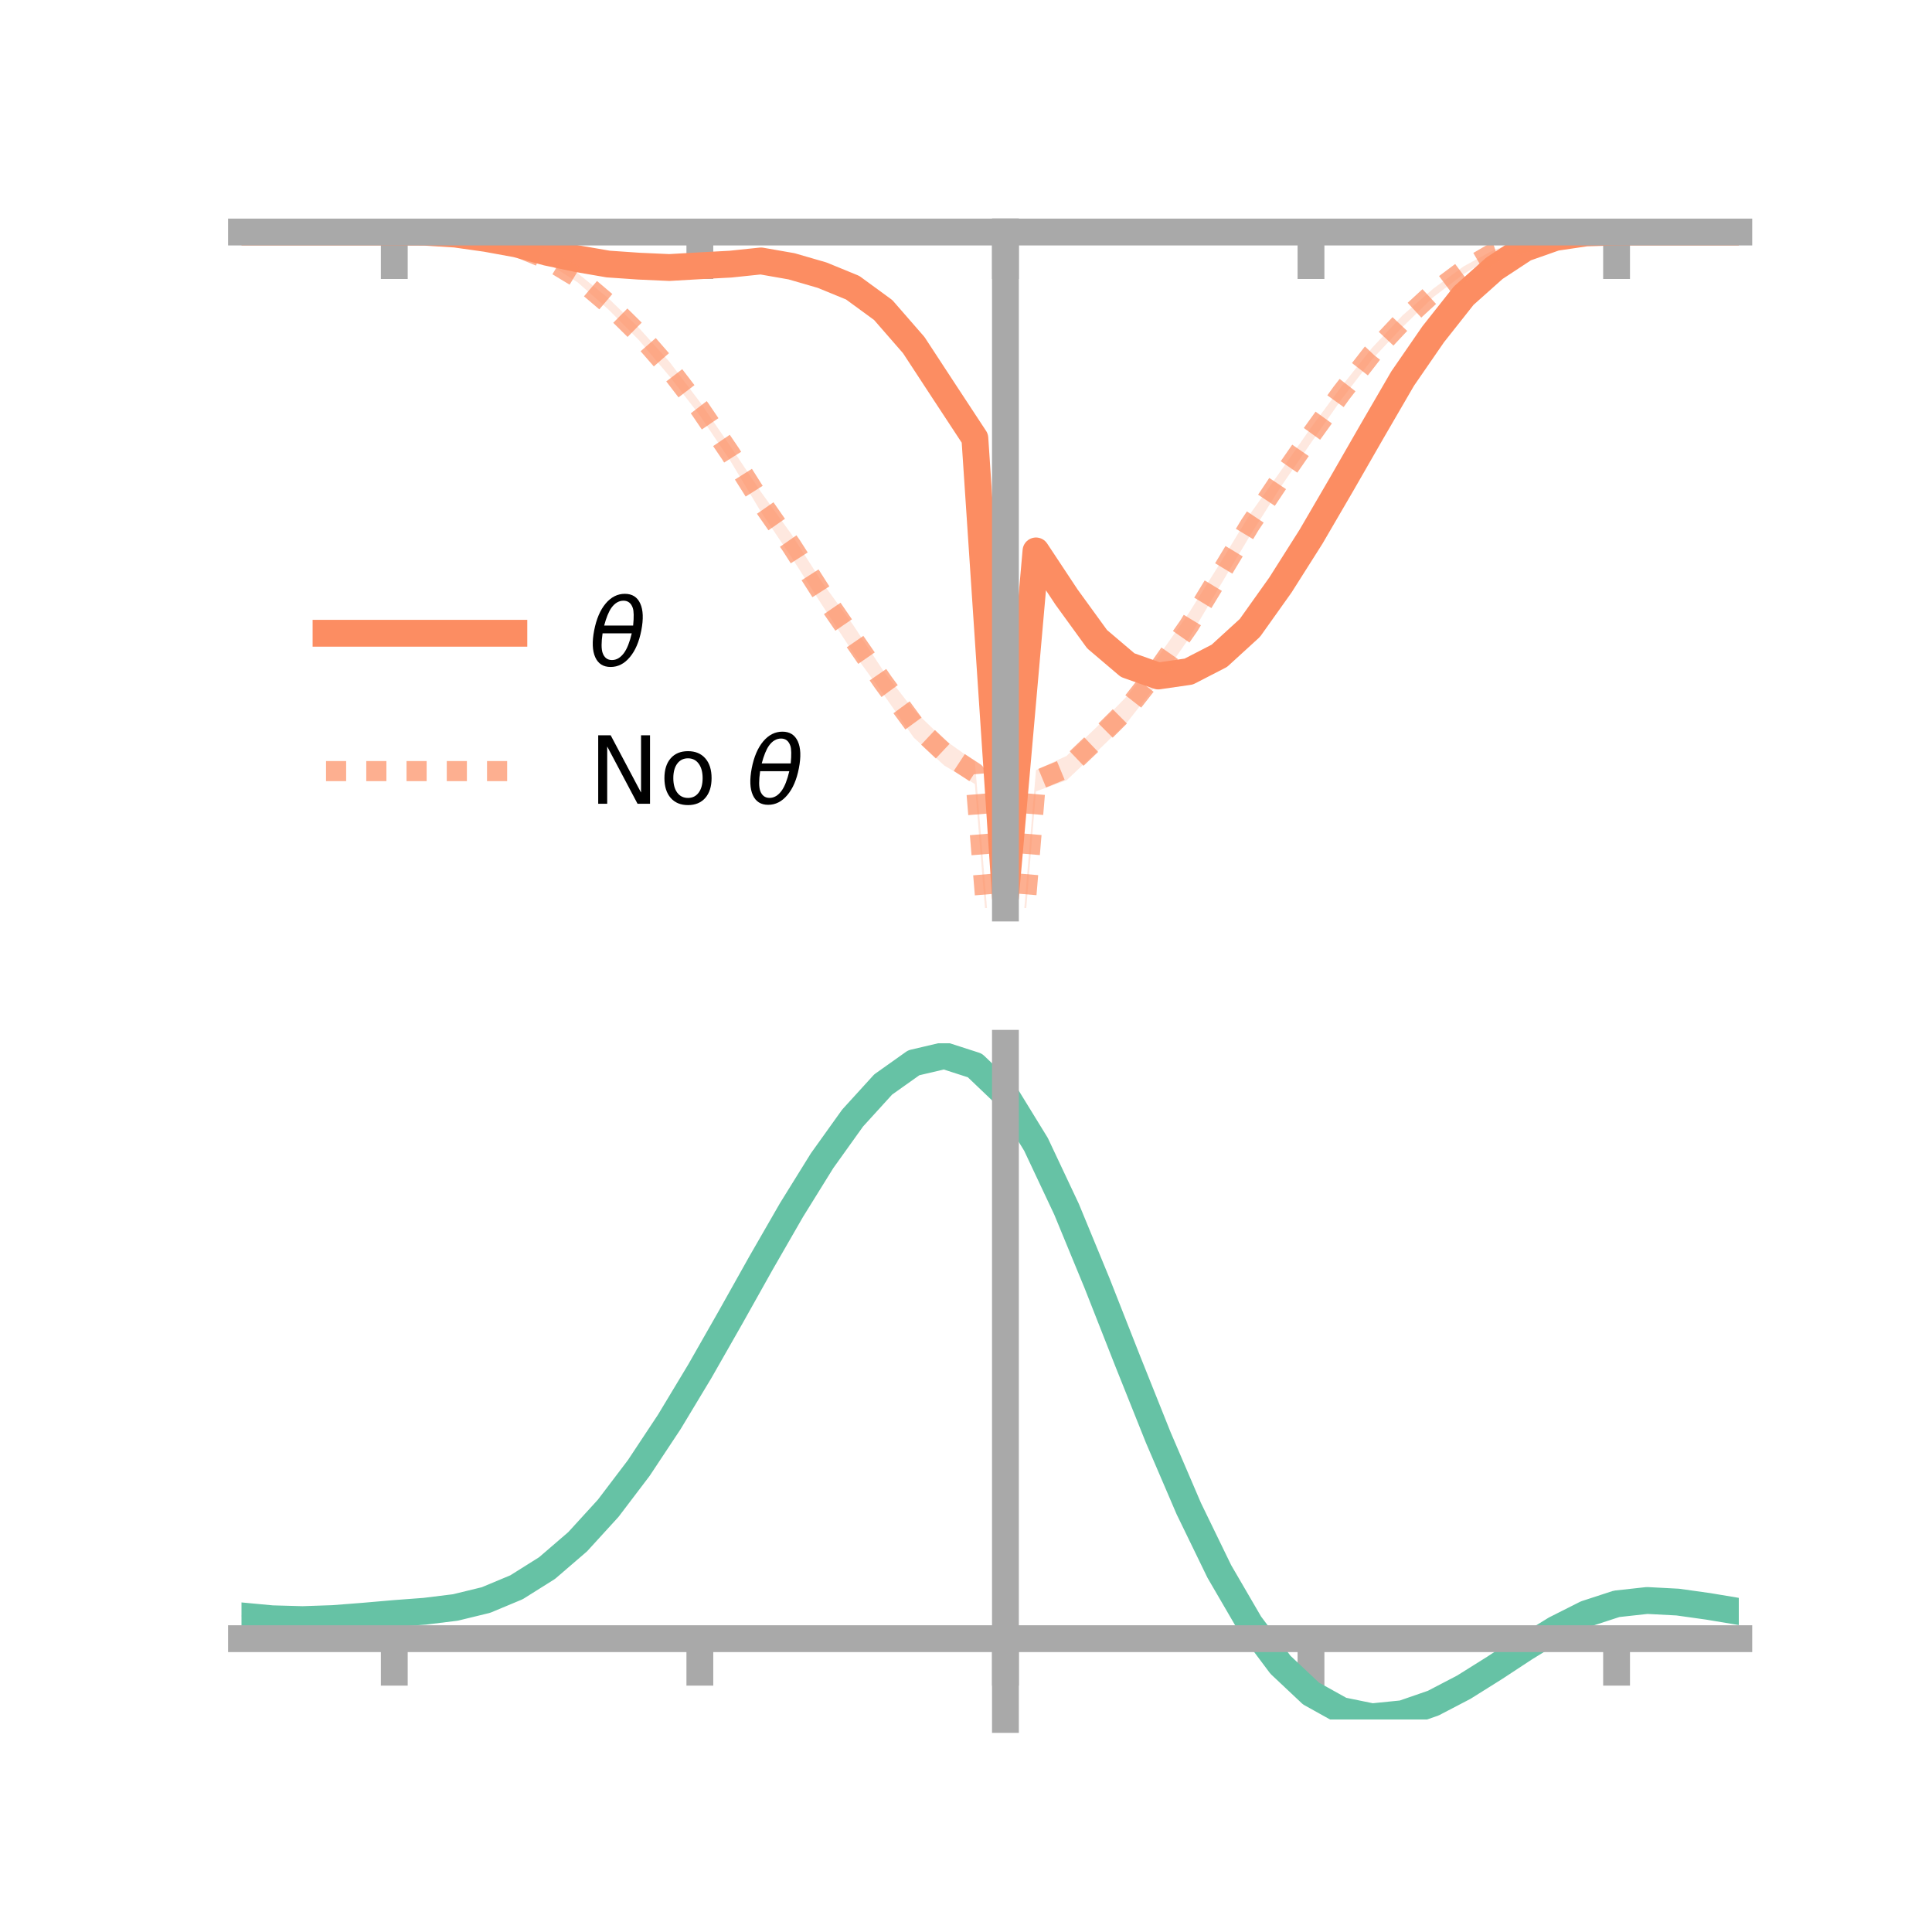 <?xml version="1.0" encoding="utf-8" standalone="no"?>
<!DOCTYPE svg PUBLIC "-//W3C//DTD SVG 1.1//EN"
  "http://www.w3.org/Graphics/SVG/1.1/DTD/svg11.dtd">
<!-- Created with matplotlib (https://matplotlib.org/) -->
<svg height="144pt" version="1.1" viewBox="0 0 144 144" width="144pt" xmlns="http://www.w3.org/2000/svg" xmlns:xlink="http://www.w3.org/1999/xlink">
 <defs>
  <style type="text/css">*{stroke-linecap:butt;stroke-linejoin:round;}</style>
 </defs>
 <g id="figure_1">
  <g id="patch_1">
   <path d="M 0 144 
L 144 144 
L 144 0 
L 0 0 
z
" style="fill:none;"/>
  </g>
  <g id="axes_1">
   <g id="patch_2">
    <path d="M 18 67.68 
L 129.6 67.68 
L 129.6 17.28 
L 18 17.28 
z
" style="fill:none;"/>
   </g>
   <g id="PolyCollection_1">
    <path clip-path="url(#p506242dc58)" d="M 18 17.293 
L 18 17.293 
L 20.278 17.293 
L 22.555 17.293 
L 24.833 17.293 
L 27.11 17.293 
L 29.388 17.293 
L 31.665 17.28 
L 33.943 17.387 
L 36.22 17.625 
L 38.498 17.988 
L 40.776 18.567 
L 43.053 18.975 
L 45.331 19.286 
L 47.608 19.329 
L 49.886 19.384 
L 52.163 19.27 
L 54.441 18.95 
L 56.718 18.781 
L 58.996 19.111 
L 61.273 19.861 
L 63.551 20.558 
L 65.829 22.223 
L 68.106 24.743 
L 70.384 28.075 
L 72.661 31.581 
L 74.939 66.083 
L 77.216 40.015 
L 79.494 43.538 
L 81.771 46.595 
L 84.049 48.807 
L 86.327 49.432 
L 88.604 49.12 
L 90.882 47.861 
L 93.159 45.981 
L 95.437 42.881 
L 97.714 39.431 
L 99.992 35.529 
L 102.269 31.579 
L 104.547 27.779 
L 106.824 24.568 
L 109.102 21.775 
L 111.38 19.787 
L 113.657 18.364 
L 115.935 17.635 
L 118.212 17.328 
L 120.49 17.293 
L 122.767 17.293 
L 125.045 17.293 
L 127.322 17.293 
L 129.6 17.293 
L 129.6 17.293 
L 129.6 17.293 
L 127.322 17.293 
L 125.045 17.293 
L 122.767 17.293 
L 120.49 17.294 
L 118.212 17.391 
L 115.935 17.76 
L 113.657 18.636 
L 111.38 20.212 
L 109.102 22.286 
L 106.824 25.256 
L 104.547 28.646 
L 102.269 32.69 
L 99.992 36.666 
L 97.714 40.581 
L 95.437 44.319 
L 93.159 47.621 
L 90.882 49.902 
L 88.604 50.99 
L 86.327 51.336 
L 84.049 50.344 
L 81.771 48.687 
L 79.494 45.47 
L 77.216 42.111 
L 74.939 67.68 
L 72.661 33.751 
L 70.384 30.327 
L 68.106 26.7 
L 65.829 23.992 
L 63.551 22.325 
L 61.273 21.155 
L 58.996 20.584 
L 56.718 20.12 
L 54.441 20.425 
L 52.163 20.346 
L 49.886 20.496 
L 47.608 20.345 
L 45.331 20.074 
L 43.053 19.6 
L 40.776 19.043 
L 38.498 18.383 
L 36.22 17.917 
L 33.943 17.51 
L 31.665 17.332 
L 29.388 17.293 
L 27.11 17.293 
L 24.833 17.293 
L 22.555 17.293 
L 20.278 17.293 
L 18 17.293 
z
" style="fill:#fc8d62;fill-opacity:0.2;"/>
   </g>
   <g id="PolyCollection_2">
    <path clip-path="url(#p506242dc58)" d="M 18 17.293 
L 18 17.293 
L 20.278 17.293 
L 22.555 17.293 
L 24.833 17.293 
L 27.11 17.293 
L 29.388 17.293 
L 31.665 17.272 
L 33.943 17.32 
L 36.22 17.573 
L 38.498 18.195 
L 40.776 19.047 
L 43.053 20.363 
L 45.331 22.219 
L 47.608 24.428 
L 49.886 26.953 
L 52.163 29.958 
L 54.441 33.265 
L 56.718 36.669 
L 58.996 39.829 
L 61.273 43.396 
L 63.551 46.53 
L 65.829 49.985 
L 68.106 52.931 
L 70.384 55.14 
L 72.661 56.747 
L 74.939 84.345 
L 77.216 57.399 
L 79.494 56.342 
L 81.771 54.157 
L 84.049 51.837 
L 86.327 48.942 
L 88.604 45.702 
L 90.882 42.07 
L 93.159 38.329 
L 95.437 35.133 
L 97.714 31.872 
L 99.992 28.798 
L 102.269 25.924 
L 104.547 23.497 
L 106.824 21.517 
L 109.102 19.847 
L 111.38 18.606 
L 113.657 17.917 
L 115.935 17.476 
L 118.212 17.31 
L 120.49 17.293 
L 122.767 17.293 
L 125.045 17.293 
L 127.322 17.293 
L 129.6 17.293 
L 129.6 17.293 
L 129.6 17.293 
L 127.322 17.293 
L 125.045 17.293 
L 122.767 17.293 
L 120.49 17.294 
L 118.212 17.369 
L 115.935 17.645 
L 113.657 18.214 
L 111.38 19.009 
L 109.102 20.421 
L 106.824 22.15 
L 104.547 24.364 
L 102.269 26.783 
L 99.992 29.755 
L 97.714 33.004 
L 95.437 36.324 
L 93.159 39.94 
L 90.882 43.75 
L 88.604 47.6 
L 86.327 50.878 
L 84.049 53.792 
L 81.771 56.007 
L 79.494 58.16 
L 77.216 58.985 
L 74.939 86.36 
L 72.661 58.436 
L 70.384 57.058 
L 68.106 54.978 
L 65.829 51.726 
L 63.551 48.589 
L 61.273 45.099 
L 58.996 41.539 
L 56.718 38.151 
L 54.441 34.36 
L 52.163 30.965 
L 49.886 28.03 
L 47.608 25.334 
L 45.331 23.05 
L 43.053 21.043 
L 40.776 19.607 
L 38.498 18.572 
L 36.22 17.842 
L 33.943 17.5 
L 31.665 17.328 
L 29.388 17.293 
L 27.11 17.293 
L 24.833 17.293 
L 22.555 17.293 
L 20.278 17.293 
L 18 17.293 
z
" style="fill:#fc8d62;fill-opacity:0.2;"/>
   </g>
   <g id="matplotlib.axis_1">
    <g id="xtick_1">
     <g id="line2d_1">
      <defs>
       <path d="M 0 0 
L 0 3.5 
" id="m5f6e38357d" style="stroke:#a9a9a9;stroke-width:2;"/>
      </defs>
      <g>
       <use style="fill:#a9a9a9;stroke:#a9a9a9;stroke-width:2;" x="29.388" xlink:href="#m5f6e38357d" y="17.293"/>
      </g>
     </g>
    </g>
    <g id="xtick_2">
     <g id="line2d_2">
      <g>
       <use style="fill:#a9a9a9;stroke:#a9a9a9;stroke-width:2;" x="52.163" xlink:href="#m5f6e38357d" y="17.293"/>
      </g>
     </g>
    </g>
    <g id="xtick_3">
     <g id="line2d_3">
      <g>
       <use style="fill:#a9a9a9;stroke:#a9a9a9;stroke-width:2;" x="74.939" xlink:href="#m5f6e38357d" y="17.293"/>
      </g>
     </g>
    </g>
    <g id="xtick_4">
     <g id="line2d_4">
      <g>
       <use style="fill:#a9a9a9;stroke:#a9a9a9;stroke-width:2;" x="97.714" xlink:href="#m5f6e38357d" y="17.293"/>
      </g>
     </g>
    </g>
    <g id="xtick_5">
     <g id="line2d_5">
      <g>
       <use style="fill:#a9a9a9;stroke:#a9a9a9;stroke-width:2;" x="120.49" xlink:href="#m5f6e38357d" y="17.293"/>
      </g>
     </g>
    </g>
   </g>
   <g id="matplotlib.axis_2"/>
   <g id="line2d_6">
    <path clip-path="url(#p506242dc58)" d="M 18 17.293 
L 20.278 17.293 
L 22.555 17.293 
L 24.833 17.293 
L 27.11 17.293 
L 29.388 17.293 
L 31.665 17.306 
L 33.943 17.449 
L 36.22 17.771 
L 38.498 18.186 
L 40.776 18.805 
L 43.053 19.287 
L 45.331 19.68 
L 47.608 19.837 
L 49.886 19.94 
L 52.163 19.808 
L 54.441 19.688 
L 56.718 19.45 
L 58.996 19.848 
L 61.273 20.508 
L 63.551 21.442 
L 65.829 23.108 
L 68.106 25.722 
L 70.384 29.201 
L 72.661 32.666 
L 74.939 66.881 
L 77.216 41.063 
L 79.494 44.504 
L 81.771 47.641 
L 84.049 49.576 
L 86.327 50.384 
L 88.604 50.055 
L 90.882 48.881 
L 93.159 46.801 
L 95.437 43.6 
L 97.714 40.006 
L 99.992 36.098 
L 102.269 32.134 
L 104.547 28.213 
L 106.824 24.912 
L 109.102 22.031 
L 111.38 19.999 
L 113.657 18.5 
L 115.935 17.698 
L 118.212 17.36 
L 120.49 17.294 
L 122.767 17.293 
L 125.045 17.293 
L 127.322 17.293 
L 129.6 17.293 
" style="fill:none;stroke:#fc8d62;stroke-linecap:square;stroke-width:2;"/>
   </g>
   <g id="line2d_7">
    <path clip-path="url(#p506242dc58)" d="M 18 17.293 
L 20.278 17.293 
L 22.555 17.293 
L 24.833 17.293 
L 27.11 17.293 
L 29.388 17.293 
L 31.665 17.3 
L 33.943 17.41 
L 36.22 17.708 
L 38.498 18.383 
L 40.776 19.327 
L 43.053 20.703 
L 45.331 22.634 
L 47.608 24.881 
L 49.886 27.492 
L 52.163 30.462 
L 54.441 33.812 
L 56.718 37.41 
L 58.996 40.684 
L 61.273 44.247 
L 63.551 47.56 
L 65.829 50.856 
L 68.106 53.955 
L 70.384 56.099 
L 72.661 57.592 
L 74.939 85.353 
L 77.216 58.192 
L 79.494 57.251 
L 81.771 55.082 
L 84.049 52.814 
L 86.327 49.91 
L 88.604 46.651 
L 90.882 42.91 
L 93.159 39.135 
L 95.437 35.728 
L 97.714 32.438 
L 99.992 29.277 
L 102.269 26.353 
L 104.547 23.93 
L 106.824 21.834 
L 109.102 20.134 
L 111.38 18.807 
L 113.657 18.066 
L 115.935 17.56 
L 118.212 17.34 
L 120.49 17.294 
L 122.767 17.293 
L 125.045 17.293 
L 127.322 17.293 
L 129.6 17.293 
" style="fill:none;stroke:#fc8d62;stroke-dasharray:1.5,1.5;stroke-dashoffset:0;stroke-opacity:0.7;stroke-width:1.5;"/>
   </g>
   <g id="patch_3">
    <path d="M 74.939 67.68 
L 74.939 17.28 
" style="fill:none;stroke:#a9a9a9;stroke-linecap:square;stroke-linejoin:miter;stroke-width:2;"/>
   </g>
   <g id="patch_4">
    <path d="M 129.6 67.68 
L 129.6 17.28 
" style="fill:none;"/>
   </g>
   <g id="patch_5">
    <path d="M 18 17.293 
L 129.6 17.293 
" style="fill:none;stroke:#a9a9a9;stroke-linecap:square;stroke-linejoin:miter;stroke-width:2;"/>
   </g>
   <g id="patch_6">
    <path d="M 18 17.28 
L 129.6 17.28 
" style="fill:none;"/>
   </g>
   <g id="legend_1">
    <g id="line2d_8">
     <path d="M 24.3 47.2 
L 38.3 47.2 
" style="fill:none;stroke:#fc8d62;stroke-linecap:square;stroke-width:2;"/>
    </g>
    <g id="line2d_9"/>
    <g id="text_1">
     <!-- $\theta$ -->
     <g transform="translate(43.9 49.65)scale(0.07 -0.07)">
      <defs>
       <path d="M 45.516 34.672 
L 14.453 34.672 
Q 12.359 20.062 14.5 13.875 
Q 17.188 6.25 24.469 6.25 
Q 31.781 6.25 37.359 13.922 
Q 42.234 20.656 45.516 34.672 
z
M 47.016 42.969 
Q 48.344 56.844 46.625 61.719 
Q 43.953 69.438 36.766 69.438 
Q 29.297 69.438 23.828 61.812 
Q 19.531 55.672 16.156 42.969 
z
M 38.188 76.766 
Q 49.906 76.766 54.594 66.406 
Q 59.281 56.109 55.719 37.844 
Q 52.203 19.625 43.453 9.281 
Q 34.766 -1.125 23.047 -1.125 
Q 11.281 -1.125 6.641 9.281 
Q 2 19.625 5.516 37.844 
Q 9.078 56.109 17.719 66.406 
Q 26.422 76.766 38.188 76.766 
z
" id="DejaVuSans-Oblique-952"/>
      </defs>
      <use transform="translate(0 0.234)" xlink:href="#DejaVuSans-Oblique-952"/>
     </g>
    </g>
    <g id="line2d_10">
     <path d="M 24.3 57.474 
L 38.3 57.474 
" style="fill:none;stroke:#fc8d62;stroke-dasharray:1.5,1.5;stroke-dashoffset:0;stroke-opacity:0.7;stroke-width:1.5;"/>
    </g>
    <g id="line2d_11"/>
    <g id="text_2">
     <!-- No $\theta$ -->
     <g transform="translate(43.9 59.924)scale(0.07 -0.07)">
      <defs>
       <path d="M 9.812 72.906 
L 23.094 72.906 
L 55.422 11.922 
L 55.422 72.906 
L 64.984 72.906 
L 64.984 0 
L 51.703 0 
L 19.391 60.984 
L 19.391 0 
L 9.812 0 
z
" id="DejaVuSans-78"/>
       <path d="M 30.609 48.391 
Q 23.391 48.391 19.188 42.75 
Q 14.984 37.109 14.984 27.297 
Q 14.984 17.484 19.156 11.844 
Q 23.344 6.203 30.609 6.203 
Q 37.797 6.203 41.984 11.859 
Q 46.188 17.531 46.188 27.297 
Q 46.188 37.016 41.984 42.703 
Q 37.797 48.391 30.609 48.391 
z
M 30.609 56 
Q 42.328 56 49.016 48.375 
Q 55.719 40.766 55.719 27.297 
Q 55.719 13.875 49.016 6.219 
Q 42.328 -1.422 30.609 -1.422 
Q 18.844 -1.422 12.172 6.219 
Q 5.516 13.875 5.516 27.297 
Q 5.516 40.766 12.172 48.375 
Q 18.844 56 30.609 56 
z
" id="DejaVuSans-111"/>
       <path id="DejaVuSans-32"/>
      </defs>
      <use transform="translate(0 0.234)" xlink:href="#DejaVuSans-78"/>
      <use transform="translate(74.805 0.234)" xlink:href="#DejaVuSans-111"/>
      <use transform="translate(135.986 0.234)" xlink:href="#DejaVuSans-32"/>
      <use transform="translate(167.773 0.234)" xlink:href="#DejaVuSans-Oblique-952"/>
     </g>
    </g>
   </g>
  </g>
  <g id="axes_2">
   <g id="patch_7">
    <path d="M 18 128.16 
L 129.6 128.16 
L 129.6 77.76 
L 18 77.76 
z
" style="fill:none;"/>
   </g>
   <g id="PolyCollection_3">
    <path clip-path="url(#p044263ff19)" d="M 18 120.479 
L 18 120.401 
L 20.278 120.624 
L 22.555 120.688 
L 24.833 120.602 
L 27.11 120.416 
L 29.388 120.21 
L 31.665 120.035 
L 33.943 119.748 
L 36.22 119.189 
L 38.498 118.229 
L 40.776 116.777 
L 43.053 114.781 
L 45.331 112.233 
L 47.608 109.166 
L 49.886 105.647 
L 52.163 101.778 
L 54.441 97.689 
L 56.718 93.535 
L 58.996 89.49 
L 61.273 85.744 
L 63.551 82.495 
L 65.829 79.948 
L 68.106 78.303 
L 70.384 77.76 
L 72.661 78.507 
L 74.939 80.715 
L 77.216 84.474 
L 79.494 89.378 
L 81.771 94.978 
L 84.049 100.853 
L 86.327 106.636 
L 88.604 112.026 
L 90.882 116.789 
L 93.159 120.76 
L 95.437 123.844 
L 97.714 126.01 
L 99.992 127.288 
L 102.269 127.757 
L 104.547 127.534 
L 106.824 126.759 
L 109.102 125.588 
L 111.38 124.185 
L 113.657 122.713 
L 115.935 121.332 
L 118.212 120.197 
L 120.49 119.458 
L 122.767 119.211 
L 125.045 119.335 
L 127.322 119.664 
L 129.6 120.056 
L 129.6 120.161 
L 129.6 120.161 
L 127.322 119.794 
L 125.045 119.485 
L 122.767 119.372 
L 120.49 119.624 
L 118.212 120.371 
L 115.935 121.531 
L 113.657 122.952 
L 111.38 124.472 
L 109.102 125.921 
L 106.824 127.128 
L 104.547 127.925 
L 102.269 128.16 
L 99.992 127.699 
L 97.714 126.44 
L 95.437 124.32 
L 93.159 121.321 
L 90.882 117.47 
L 88.604 112.857 
L 86.327 107.634 
L 84.049 102.025 
L 81.771 96.322 
L 79.494 90.88 
L 77.216 86.111 
L 74.939 82.457 
L 72.661 80.317 
L 70.384 79.595 
L 68.106 80.123 
L 65.829 81.711 
L 63.551 84.164 
L 61.273 87.285 
L 58.996 90.878 
L 56.718 94.75 
L 54.441 98.721 
L 52.163 102.624 
L 49.886 106.316 
L 47.608 109.674 
L 45.331 112.605 
L 43.053 115.047 
L 40.776 116.971 
L 38.498 118.384 
L 36.22 119.325 
L 33.943 119.873 
L 31.665 120.15 
L 29.388 120.316 
L 27.11 120.506 
L 24.833 120.673 
L 22.555 120.745 
L 20.278 120.683 
L 18 120.479 
z
" style="fill:#66c2a5;fill-opacity:0.2;"/>
   </g>
   <g id="matplotlib.axis_3">
    <g id="xtick_6">
     <g id="line2d_12">
      <g>
       <use style="fill:#a9a9a9;stroke:#a9a9a9;stroke-width:2;" x="29.388" xlink:href="#m5f6e38357d" y="122.137"/>
      </g>
     </g>
    </g>
    <g id="xtick_7">
     <g id="line2d_13">
      <g>
       <use style="fill:#a9a9a9;stroke:#a9a9a9;stroke-width:2;" x="52.163" xlink:href="#m5f6e38357d" y="122.137"/>
      </g>
     </g>
    </g>
    <g id="xtick_8">
     <g id="line2d_14">
      <g>
       <use style="fill:#a9a9a9;stroke:#a9a9a9;stroke-width:2;" x="74.939" xlink:href="#m5f6e38357d" y="122.137"/>
      </g>
     </g>
    </g>
    <g id="xtick_9">
     <g id="line2d_15">
      <g>
       <use style="fill:#a9a9a9;stroke:#a9a9a9;stroke-width:2;" x="97.714" xlink:href="#m5f6e38357d" y="122.137"/>
      </g>
     </g>
    </g>
    <g id="xtick_10">
     <g id="line2d_16">
      <g>
       <use style="fill:#a9a9a9;stroke:#a9a9a9;stroke-width:2;" x="120.49" xlink:href="#m5f6e38357d" y="122.137"/>
      </g>
     </g>
    </g>
   </g>
   <g id="matplotlib.axis_4"/>
   <g id="line2d_17">
    <path clip-path="url(#p044263ff19)" d="M 18 120.44 
L 20.278 120.653 
L 22.555 120.716 
L 24.833 120.638 
L 27.11 120.461 
L 29.388 120.263 
L 31.665 120.092 
L 33.943 119.811 
L 36.22 119.257 
L 38.498 118.306 
L 40.776 116.874 
L 43.053 114.914 
L 45.331 112.419 
L 47.608 109.42 
L 49.886 105.981 
L 52.163 102.201 
L 54.441 98.205 
L 56.718 94.142 
L 58.996 90.184 
L 61.273 86.514 
L 63.551 83.33 
L 65.829 80.829 
L 68.106 79.213 
L 70.384 78.678 
L 72.661 79.412 
L 74.939 81.586 
L 77.216 85.292 
L 79.494 90.129 
L 81.771 95.65 
L 84.049 101.439 
L 86.327 107.135 
L 88.604 112.441 
L 90.882 117.129 
L 93.159 121.04 
L 95.437 124.082 
L 97.714 126.225 
L 99.992 127.493 
L 102.269 127.959 
L 104.547 127.73 
L 106.824 126.943 
L 109.102 125.755 
L 111.38 124.328 
L 113.657 122.832 
L 115.935 121.432 
L 118.212 120.284 
L 120.49 119.541 
L 122.767 119.291 
L 125.045 119.41 
L 127.322 119.729 
L 129.6 120.109 
" style="fill:none;stroke:#66c2a5;stroke-linecap:square;stroke-width:2;"/>
   </g>
   <g id="patch_8">
    <path d="M 74.939 128.16 
L 74.939 77.76 
" style="fill:none;stroke:#a9a9a9;stroke-linecap:square;stroke-linejoin:miter;stroke-width:2;"/>
   </g>
   <g id="patch_9">
    <path d="M 129.6 128.16 
L 129.6 77.76 
" style="fill:none;"/>
   </g>
   <g id="patch_10">
    <path d="M 18 122.137 
L 129.6 122.137 
" style="fill:none;stroke:#a9a9a9;stroke-linecap:square;stroke-linejoin:miter;stroke-width:2;"/>
   </g>
   <g id="patch_11">
    <path d="M 18 77.76 
L 129.6 77.76 
" style="fill:none;"/>
   </g>
  </g>
 </g>
 <defs>
  <clipPath id="p506242dc58">
   <rect height="50.4" width="111.6" x="18" y="17.28"/>
  </clipPath>
  <clipPath id="p044263ff19">
   <rect height="50.4" width="111.6" x="18" y="77.76"/>
  </clipPath>
 </defs>
</svg>

